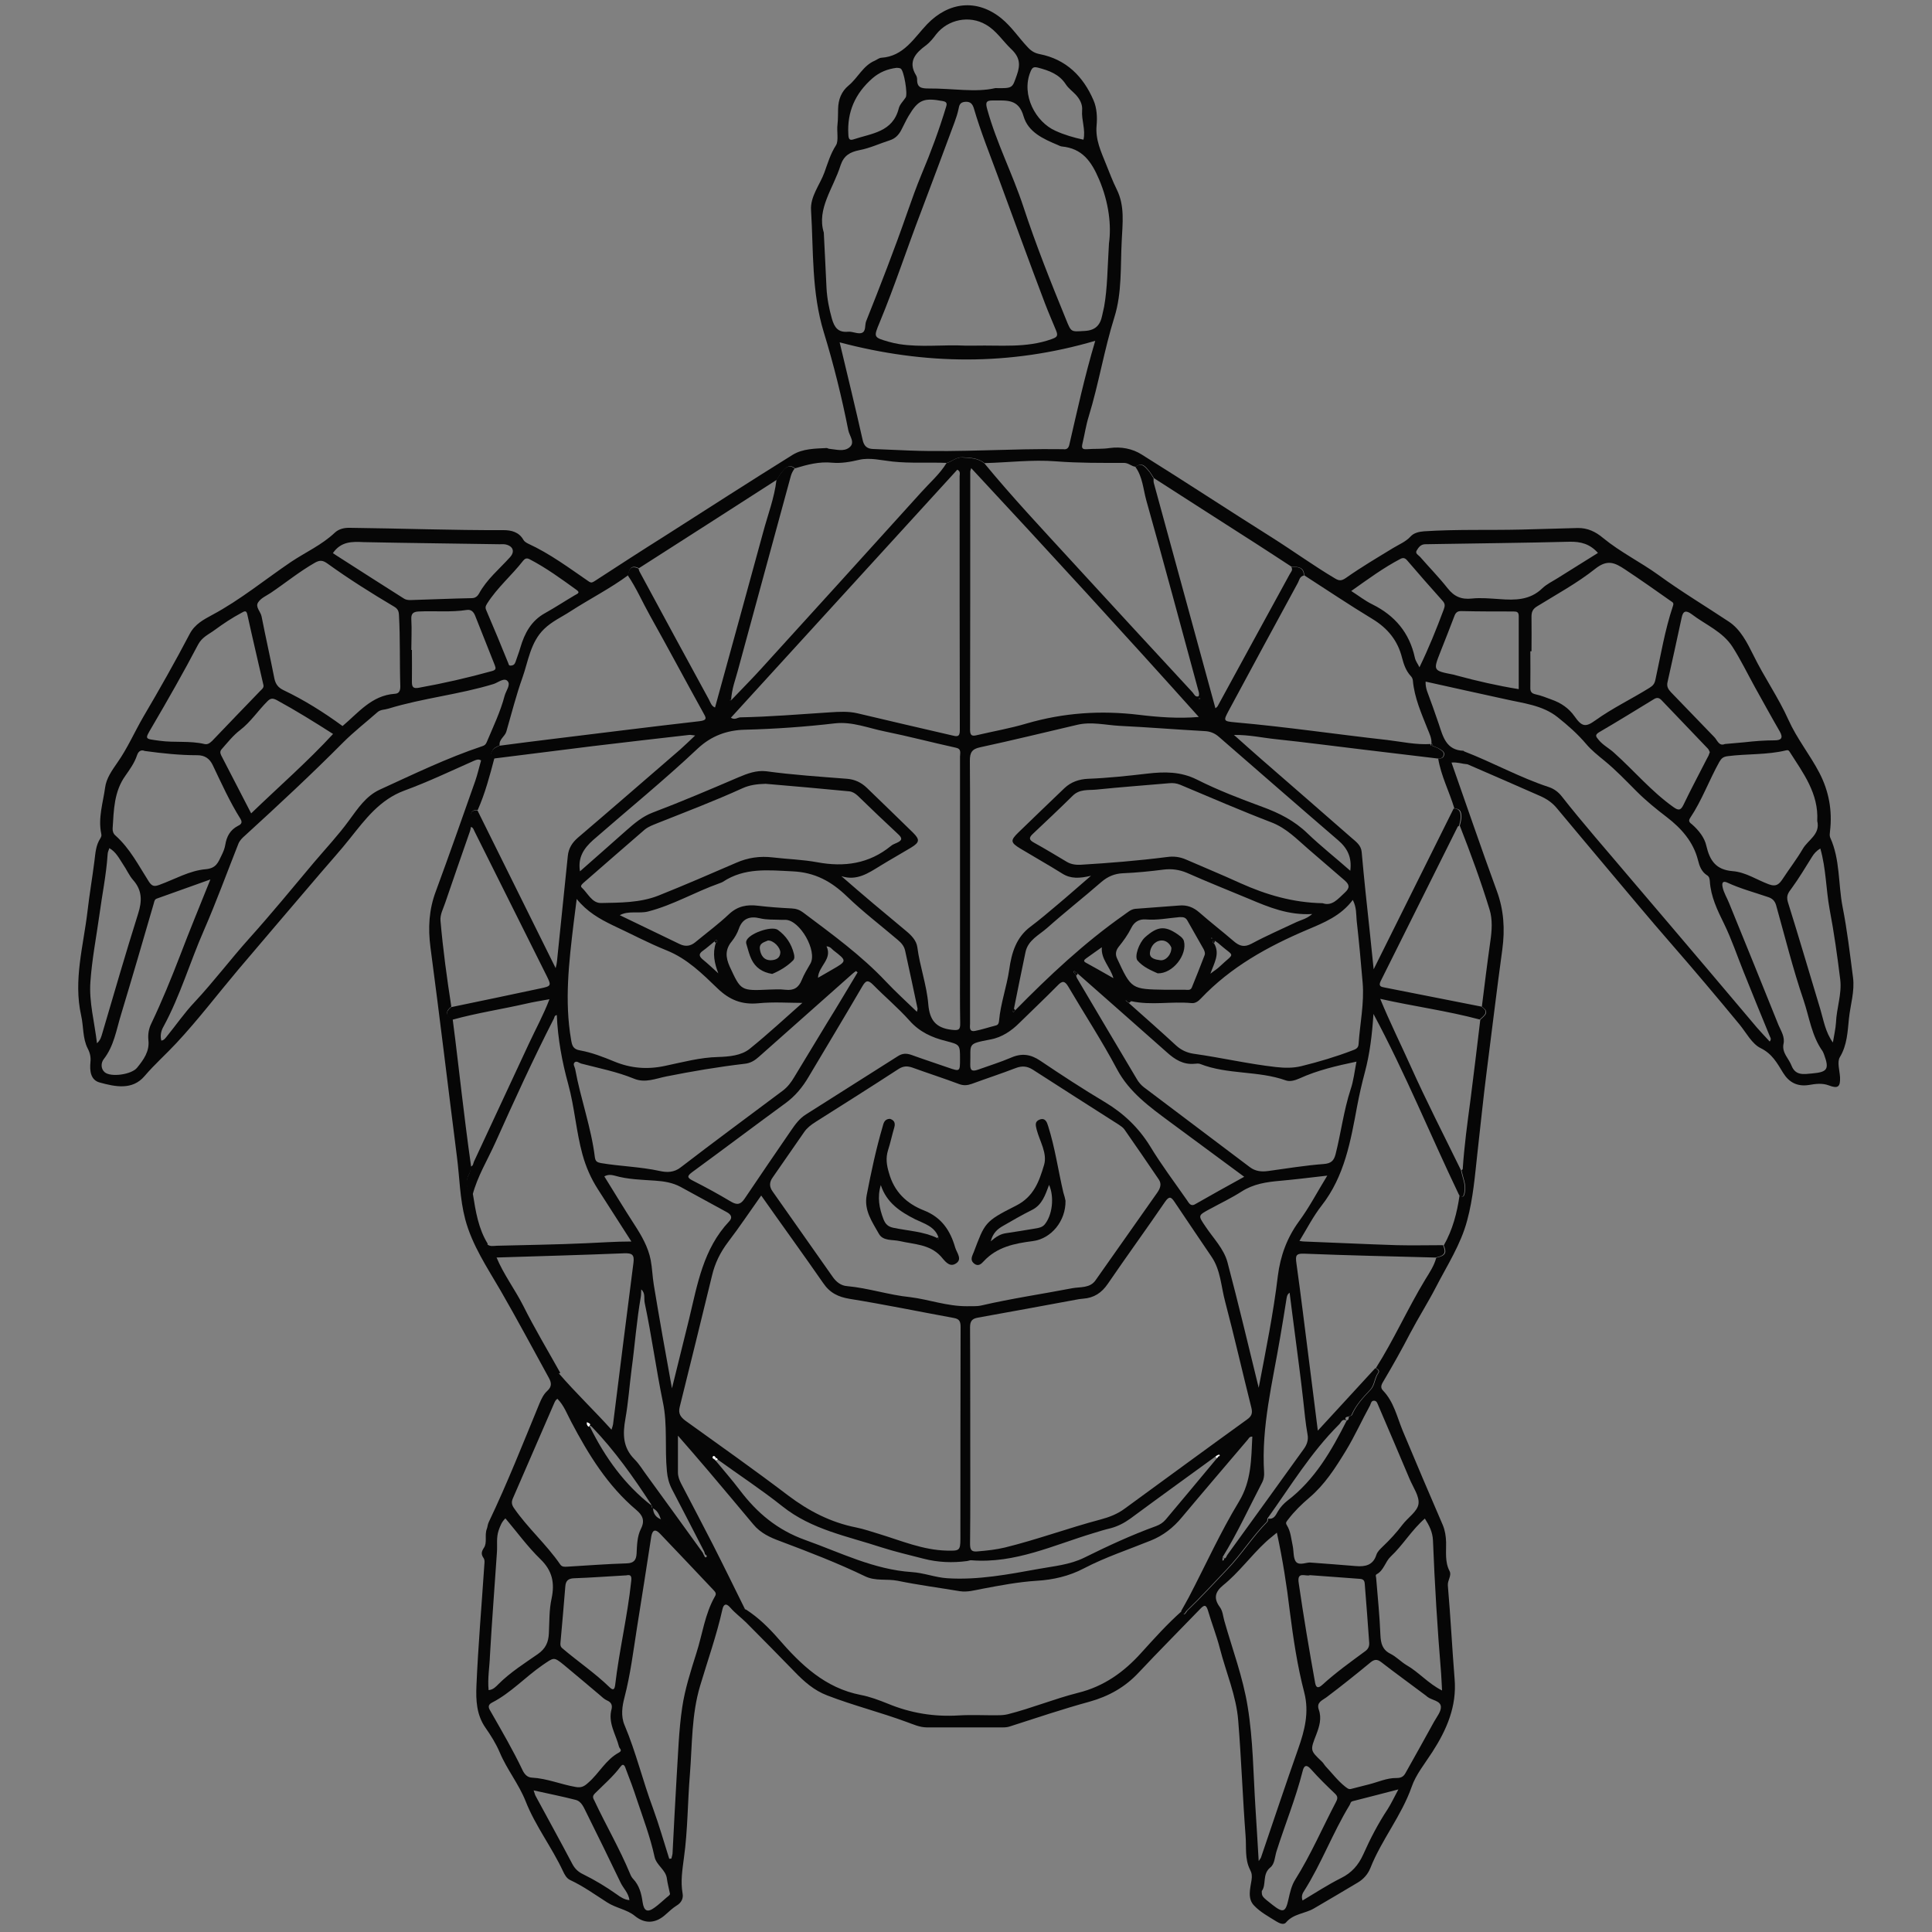 <?xml version="1.0" encoding="utf-8"?>
<!-- Generator: Adobe Illustrator 25.2.1, SVG Export Plug-In . SVG Version: 6.00 Build 0)  -->
<svg version="1.1" id="Camada_1" xmlns="http://www.w3.org/2000/svg" xmlns:xlink="http://www.w3.org/1999/xlink" x="0px" y="0px"
	 viewBox="0 0 1000 1000" style="enable-background:new 0 0 1000 1000;" xml:space="preserve">
<rect x="0" y="0" width="1000" height="1000" fill="#808080" stroke="none"/>
<style type="text/css">
	.st0{fill:#060606;}
	.st1{fill:#FEFEFE;}
</style>
<g>
	<path class="st0" d="M751.3,394.7c7.9,22.4,15.4,44.5,23.4,66.3c3.7,10,4.3,19.9,2.9,30.4c-2.9,21.1-5.4,42.2-8.1,63.2
		c-1.8,14.1-3.2,28.2-4.8,42.3c-1.3,11.7-2.2,23.4-5.3,34.8c-3.3,12.5-10.4,23.3-16.2,34.6c-4.2,8.1-9.1,15.8-13.3,23.8
		c-4.3,8.3-8.9,16.5-13.7,24.6c-0.9,1.5-2.1,3.3-0.4,5c5.7,5.9,7.3,13.8,10.3,21c6.8,16.3,13.7,32.5,20.7,48.7
		c1.2,2.9,1.6,5.8,1.7,8.9c0.1,5-0.7,10.1,1.8,14.9c1.2,2.3-1.1,4.7-0.9,7.4c1.4,16.1,2.2,32.3,3.5,48.4
		c1.2,14.2-4.1,26.3-11.5,37.8c-3.8,5.9-8.6,11.8-10.7,18c-5.3,15.1-15.6,27.4-21.4,42.1c-1.3,3.2-3.5,5.7-6.5,7.5
		c-7.6,4.5-15.1,9-22.7,13.4c-4.6,2.7-10.6,2.7-14.4,7.2c-1.3,1.6-3.6,0.4-5.1-0.5c-4-2.5-8.3-4.8-11.5-8.2c-3.5-3.6-2-8.7-1.3-13.2
		c0.3-2.1,0.2-3.5-0.8-5.4c-2.8-5.5-1.8-11.7-2.3-17.6c-1.5-19.8-2.2-39.7-3.8-59.5c-1-12.9-6.3-24.9-9.5-37.4
		c-1.7-6.6-4.2-12.9-6.1-19.4c-1-3.4-2-3.2-4.1-1c-10.6,11-21.4,21.8-31.8,32.9c-7.1,7.6-15.5,12.3-25.5,15.1
		c-13.9,3.8-27.5,8.4-41.2,12.8c-1.2,0.4-2.4,0.5-3.6,0.5c-13.1,0-26.2,0-39.3,0c-3.8,0-7.1-1.6-10.5-2.8c-13.5-5-27.5-8.5-41-13.7
		c-6.9-2.6-12.1-7.2-17.1-12.4c-8.2-8.4-16.5-16.9-24.8-25.2c-2.7-2.7-5.9-5-8.4-7.9c-2.4-2.8-3.6-1.4-4.1,1
		c-3,13.4-7.6,26.3-11.5,39.4c-4.5,15-4.1,30.5-5.3,45.8c-1.2,14.4-1.1,29-3.1,43.3c-0.8,6.2-1.8,12.1-0.7,18.4
		c0.5,2.6-0.6,4.9-3.2,6.4c-1.9,1.2-3.6,2.8-5.3,4.3c-4.9,4.6-10.6,5.6-16.3,0.9c-3.9-3.2-9.7-4-14.2-6.9c-6.3-4-12.3-8.4-19.2-11.6
		c-1.9-0.9-2.9-2.9-3.7-4.6c-5.8-12.4-14.3-23.4-19.3-36.1c-3.6-9.1-9.8-16.6-13.5-25.5c-1.9-4.4-4.5-8.6-7.3-12.6
		c-4.7-6.7-5-14.3-4.7-21.7c0.9-20.9,2.7-41.8,4.1-62.8c0.1-1.2,0.3-2.4-0.5-3.5c-1.2-1.8-1.1-3.1,0.3-5.2c1.8-2.7,0.2-6.6,1.5-9.8
		c0.4-1.1,0.4-2.3,1-3.5c9.6-20.1,17.7-40.7,26.2-61.3c1-2.4,2.2-4.9,4-6.5c2.5-2.3,2.3-4.2,0.9-6.8c-8.3-15.1-16.4-30.3-25-45.2
		c-6.9-11.9-14.7-23.4-18.3-36.9c-2.8-10.6-2.9-21.6-4.3-32.4c-4.6-36.1-8.9-72.3-13.7-108.4c-1.3-10-0.8-19.5,2.8-29
		c7-19,13.7-38.1,20.4-57.1c1.2-3.5,2-7.1,3-10.6c-1.3-0.8-2.3-0.4-3.5,0.1c-12,5.3-23.9,11-36.2,15.5
		c-12.7,4.7-20.2,14.8-28.1,24.7c-4.9,6.2-10.2,12-15.3,18c-14.2,16.7-28.5,33.3-42.6,50c-10.7,12.7-20.8,26-32.1,38.1
		c-5.3,5.7-11.2,10.9-16.4,17c-6.3,7.4-15.2,5.5-23.2,3.3c-4.8-1.3-5.2-6.2-4.8-10.4c0.3-2.7-0.2-4.9-1.4-7.2
		c-2.7-5.3-2.1-11.4-3.4-17.1c-4.1-18.3,1.2-36.1,3.3-54c1-8.7,2.5-17.4,3.6-26.1c0.5-4,0.7-8,3-11.5c0.4-0.7,0.8-1.4,0.5-2.5
		c-1.7-8.1,0.9-15.9,2-23.8c0.6-4.9,3.7-9.1,6.3-12.9c5.3-7.5,8.9-15.9,13.5-23.8c8.3-14.1,16.4-28.4,24-42.9
		c2.7-5.1,7.2-7.4,11.6-9.8c14.6-7.8,27.3-18.3,40.9-27.5c7.5-5,15.8-8.7,22.5-15c2.2-2.1,5.1-2.7,8-2.6c26.5,0.3,53,1.3,79.5,1.2
		c3.8,0,7.9,0.9,10.2,5c0.5,0.9,1.5,1.5,2.5,2c11.3,5.2,21.2,12.6,31.4,19.6c1.4,0.9,1.9,0.4,3.1-0.3c12-7.8,24-15.6,36.1-23.2
		c22.1-14.1,44.1-28.3,66.3-42.1c5.2-3.2,11.6-3.2,17.6-3.5c0.4,0,0.9,0.4,1.3,0.4c3.5,0.3,7.4,1.6,10.3-0.6c3.4-2.5,0.2-6-0.4-8.9
		c-3.4-17.2-7.6-34.2-12.7-50.8c-6.4-20.9-5.3-42-6.6-63.1c-0.5-7.2,4.5-13.1,6.9-19.6c1.7-4.7,3.1-9.6,6-14.1
		c1.5-2.4,0.3-7.2,0.8-10.9c0.3-2.6,0.2-5.2,0.3-7.9c0.1-4.8,1.6-9,5.5-12.2c4.8-4,7.4-10.2,13.5-12.8c1.1-0.5,2.2-1.4,3.3-1.5
		c11.7-0.7,17-10.3,23.8-17.4c11.1-11.5,25.7-13.3,38.4-3c5.4,4.4,9.1,10.2,13.8,15.1c1.8,1.9,3.5,2.9,6,3.4
		c13.8,2.7,22.6,11.6,27.9,23.9c1.7,3.9,2,8.7,1.6,13c-0.7,7.4,2.3,13.6,4.9,20.1c1.8,4.4,3.4,8.8,5.5,13c4.3,8.6,3,17.7,2.6,26.7
		c-0.7,13.2,0.2,26.8-3.8,39.5c-5.3,16.9-8.1,34.5-13.3,51.4c-1.4,4.5-2.1,9.3-3.2,13.9c-0.5,2.1-0.4,3.2,2.2,3
		c4-0.3,7.9,0,11.9-0.6c5.8-0.8,11.8,0.3,16.6,3.4c22.6,14.1,44.9,28.8,67.5,43c10.9,6.9,21.4,14.5,32.5,21.1c2,1.2,3.3,1.4,5.7-0.3
		c7.8-5.5,16.1-10.4,24.3-15.4c3.1-1.9,6.5-3.2,9.1-6c1.6-1.8,4.2-2.5,7-2.7c16.8-1.1,33.6-0.5,50.4-0.9c9.7-0.2,19.4-0.6,29.1-0.8
		c5.1-0.1,9.3,1.9,13.2,5.2c8.9,7.3,19.3,12.4,28.6,19.1c11.8,8.6,24.3,16.1,36.5,24.2c6,4,9.4,10.8,12.6,17.2
		c5.6,11.5,13,22,18.2,33.6c4.4,9.8,11.1,18,16,27.4c4.9,9.4,6.8,19.6,5.5,30.3c-0.1,1-0.3,2.3,0.1,3.2c5.2,11.4,4.1,23.9,6.4,35.8
		c2.4,12.1,3.8,24.3,5.4,36.5c1,7.3-1.4,14.4-2.1,21.5c-0.7,6.7-0.9,13.6-4.7,19.9c-1.5,2.5-0.1,6.9,0.1,10.4c0.2,5-1.1,6-5.8,4.2
		c-3.4-1.3-7-0.8-10.4-0.2c-6,0.9-10.2-1.4-13.2-6.2c-3.1-5-5.6-9.9-11.7-12.9c-4.5-2.2-7.4-7.9-10.9-12.2
		c-11.8-14.3-23.7-28.4-35.9-42.4c-11-12.6-21.6-25.4-32.4-38.2c-8.8-10.4-17.5-20.9-26.3-31.4c-2.3-2.8-5.1-4.7-8.4-6.2
		c-12.6-5.5-25.2-11.1-37.8-16.5C756.9,395.4,754.3,394.4,751.3,394.7z M338,780.6L338,780.6c0.1,3,1.7,5.1,4.7,6
		c5.2,4.6,8.9,10.4,13,15.8c5.8,7.4,13,13.4,19.1,20.6c3.2,3.8,6.3,8.4,11.5,10.2c6.3,4.1,11.6,9.3,16.5,14.9
		c11.7,13.5,24.2,25.6,42.7,29.2c4.8,0.9,9.5,2.7,14,4.5c11.8,4.9,24,6.9,36.8,6.1c6.8-0.4,13.6,0,20.3-0.1c1.7,0,3.3-0.1,5-0.5
		c12.3-3.1,24.1-8,36.4-11.1c13.4-3.3,23.8-10.8,32.7-20.7c6.8-7.5,13.5-15,21.1-21.7c1,3.7,2.2,0.5,2.8-0.1
		c7.2-6.9,13.9-14.3,20.8-21.5c7.4-7.7,13.1-16.9,20.6-24.5c0.4-0.4,0.3-1.2,0.4-1.7c3.1,0.6,4-2,5.1-3.8c1.3-2.2,3-4,4.8-5.4
		c14.3-10.9,22.9-26,30.8-41.6l0,0c1.2-0.2,0.8-1.3,1.2-2c0.5-0.3,1.3-0.4,1.5-0.8c2.2-5.2,5.9-9.1,9.7-13.1
		c2.2-2.3,2.1-6.1,4.1-8.8c0.6-0.9-0.3-2-1.5-2.3c9.4-14.8,16.5-30.9,25.6-45.9c2.2-3.6,4.6-7.1,5.7-11.3c4.7-1,5.6-2.4,3.9-6.4
		c4.6-8.1,6.9-16.9,8.2-26.1c1.9,1.9,2.4,0.4,2.7-1.2c0.9-4.1-1-7.8-1.7-11.6c0.2-0.2,0.6-0.4,0.6-0.6c0.8-12,2.4-23.8,4-35.7
		c1.8-13.8,3.4-27.7,5.1-41.6c2.1-2,5.2-3.9,0.8-6.7c1.4-11.3,2.8-22.6,4.4-33.9c0.8-5.5,1.2-11.2-0.4-16.4
		c-4.5-14.7-9.8-29.1-15.4-43.4c0.3-1.3,0.7-2.6,0.8-3.9c0.1-2.5,0-5-3.6-5c-2.6-8.7-6.9-16.8-8.4-25.9c1.5,0.1,2.8-0.2,3.1-1.9
		c0.3-1.5-1-2.2-1.9-2.8c-1.2-0.8-2.7-1.3-4.1-1.9c-0.1-0.5,0.3-1.2-0.7-0.9l0.1,0c0.3-2.8-1-5.3-2-7.8c-3.2-8.1-6.8-16.1-7.6-25
		c-0.1-1-0.5-1.8-1.1-2.4c-2.5-2.7-3.6-6-4.5-9.4c-2.2-8.9-7.4-15.3-15.3-20.1c-11.9-7.2-23.5-15-35.3-22.6
		c-0.2-4.4-3.3-4.5-6.5-4.4c-6.2-4-12.3-8.1-18.6-12.1c-17.6-11.3-35.2-22.5-52.7-33.8c-0.9-1.4-1.7-2.8-2.8-4.1
		c-1.7-2-3.5-4.3-6.6-1.8c-2.1-0.1-3.6-1.9-5.9-2c-11.8,0-23.5,0.1-35.3-0.8c-12.4-1-24.7,0.6-37.1,0.9c-3.4-2.7-7.3-2.8-11.3-3
		c-3.5-0.2-5.5,2.2-8.3,2.9c-9.3-0.4-18.6,0.3-28-0.7c-5.7-0.6-11.7-2.2-17.3-0.9c-4.7,1.1-9.3,1.9-13.9,1.5c-6.8-0.7-13,1-19.3,2.9
		c-3-2.5-4.8-0.2-6.6,1.8c-1.1,1.2-1.9,2.7-2.8,4.1c-23.8,15.3-47.6,30.6-71.4,45.8c-3.8-1.9-5.1,0.2-5.5,3.6
		c-9.5,7-20,12.3-29.9,18.7c-4.6,3-9.6,5.2-13.7,9.2c-7.1,6.9-8.2,16.8-11.2,25.2c-3.2,8.9-5.6,18.5-8.3,27.8
		c-0.7,2.6-3.9,4-3.5,7.2c-1.5,0.7-3.1,1.2-3.8,2.9c-0.7,1.6-1.7,3.2,1.1,3.7c-2.4,9.1-4.8,18.2-8.6,26.8c-2.2-0.1-3.6,0.7-3.6,3.1
		c0,1.8,0.1,3.7,0.1,5.5c-0.2,0.9-0.3,1.8-0.6,2.6c-4.3,12.3-8.6,24.7-12.8,37c-1,3-2.7,6-2.4,9.2c1.3,14.9,3.3,29.6,5.6,44.4
		c-3.2,2.5-2.9,4.7,0.7,6.5c0.9,7,1.8,14,2.6,21c1.4,11.6,2.7,23.2,4.2,34.8c0.8,6.7,1.8,13.5,2.7,20.2c0.1,1.7-0.4,3.2-1.2,4.7
		c-1.9,3.8-0.6,8.6,2.2,10c1.4,8.8,2.8,17.7,7.6,25.5c-1.2,3.9,0.2,6,4.5,6.9c3.7,9,9.6,16.7,14,25.4c5.9,11.8,12.7,23.1,19.1,34.6
		c-2.3,0.8-1.4,2.2-0.8,3.7c2.8,8.3,10.4,13.5,14.1,21.3c0.1,0.2,0.6,0.1,0.9,0.2c-0.3,1,0.1,1.7,0.8,2.4l0.1,0.3l0.3,0.1
		c7.8,15.8,17.9,29.9,32,40.8l-0.1-0.1C337,780.2,337.4,780.5,338,780.6z M83.5,538.6c1.4-0.1,2.1-1.3,2.8-2.1
		c4.8-5.9,9.2-12.3,14.4-17.8c10-10.7,18.7-22.3,28.5-33.2c11.4-12.7,22.3-26,33.3-39.1c6.1-7.2,12.6-14.1,18.2-21.8
		c4.5-6.1,8.7-12.6,15.9-15.9c17.5-8,34.8-16.4,53.1-22.5c1.2-0.4,1.7-0.9,2.2-2c3.3-7.9,7.1-15.7,9.3-24.1c0.7-2.6,3.3-5.7,1.5-7.6
		c-1.7-1.9-4.8,0.7-7.1,1.5c-17.9,5.5-36.7,7.3-54.6,12.8c-1.9,0.6-4,0.4-5.6,1.8c-5.9,5.2-12.2,10.1-17.7,15.6
		c-16.5,16.6-33.6,32.5-50.9,48.3c-1.4,1.2-2.7,2.5-3.4,4.2c-5.9,14.9-11.4,30-17.8,44.7c-7.3,16.6-12.3,34-21,50
		C83.4,533.5,82.8,536,83.5,538.6z M737.9,352.8c-0.1,1.6,0.2,3.2,0.7,4.8c2.1,5.7,4.2,11.4,6.1,17.1c2.2,6.6,3.8,13.6,12.8,13.9
		c0.1,0,0.2,0.2,0.3,0.3c14.8,5.7,28.7,13.5,43.9,18.5c2.7,0.9,4.9,2.6,6.5,4.6c11.3,14.4,23.4,28.1,35.2,42.1
		c13.8,16.2,27.6,32.4,41.4,48.7c8.2,9.7,16.4,19.4,24.6,29.1c2.1,2.4,4.3,4.7,6.6,7.2c1-1.3,0.4-1.9,0.1-2.6
		c-4.6-11.2-9.2-22.4-13.7-33.7c-3.3-8.2-6.1-16.6-10-24.6c-3.5-7.1-6.9-14.1-7.4-22.1c-0.1-1.3-0.3-2.4-1.5-3.1
		c-2.8-1.8-3.9-4.8-4.6-7.7c-2.4-9.6-8.7-16.6-16.1-22.3c-5.5-4.2-10.8-8.5-15.7-13.4c-5.4-5.4-10.7-11-16.7-15.9
		c-3.3-2.7-6.7-5.4-9.4-8.6c-4.4-5.2-9.5-9.7-14.8-13.9c-7.9-6.3-18-7.2-27.5-9.4C765.2,358.8,751.6,355.9,737.9,352.8z
		 M499.6,178.9c1.7,0,3.4,0,5.1,0c13.2-0.3,26.5,1.3,39.4-3.3c2.8-1,3.8-1.5,2.5-4.6c-1.9-4.6-3.9-9.2-5.7-13.9
		c-8.3-21.8-16.2-43.7-24.3-65.6c-4.3-11.7-9-23.3-12.5-35.3c-0.7-2.3-1.7-3.7-4.5-3.5c-2.8,0.2-3.1,1.8-3.5,3.9
		c-0.5,2.2-1.2,4.5-2,6.6c-5.8,15.5-11.5,31-17.4,46.5c-7.3,19-13.6,38.4-21.4,57.2c-3.2,7.7-3.2,7.7,4.7,10
		c1.8,0.5,3.6,0.9,5.4,1.2C476.8,179.9,488.3,178.3,499.6,178.9z M566.9,176.4c-44.3,13-88.1,12.5-132.3,0.8
		c4.2,17.6,8.2,34,11.9,50.5c0.7,3.2,2.3,4.6,5.4,4.7c6.3,0.2,12.6,0.6,18.9,0.8c26.3,1,52.7-1.1,79-0.7c0.2,0,0.3,0,0.5,0
		c1.9,0.3,2.8-0.6,3.2-2.4C557.6,212.4,561.4,194.8,566.9,176.4z M177.3,375.8c8.2-6.9,15.1-15.9,27.1-16.7c2.1-0.1,2.8-1.5,2.8-3.8
		c-0.4-12.3,0-24.6-0.7-37c-0.1-2.2-0.8-3.3-2.5-4.3c-11.8-7-23.4-14.3-34.5-22.3c-2.5-1.8-4-1.8-6.4-0.5
		c-8.1,4.6-15.3,10.5-23,15.7c-2.3,1.5-5.1,2.7-6.5,4.9c-1.6,2.4,1.3,4.7,1.8,7.3c2.1,10.7,4.5,21.3,6.6,32c0.6,3,2,4.8,4.7,6.1
		C157.4,362.3,167.6,368.7,177.3,375.8z M792.7,337.1c-0.2,0-0.4,0-0.6,0c0,6.2,0.1,12.3,0,18.5c-0.1,2.2,0.4,3.3,2.8,3.8
		c2.8,0.6,5.5,1.7,8.2,2.7c4.8,1.7,8.9,4.4,11.9,8.7c3.8,5.4,5.7,5.7,10.7,2.1c8.9-6.4,18.8-11.1,28.1-16.9c1.7-1.1,2.5-1.9,3-4
		c2.8-12.8,4.9-25.8,9.1-38.3c0.6-1.7-0.1-1.9-1.1-2.6c-7.8-5.5-15.6-11-23.6-16.3c-5.4-3.6-9.2-5.4-15.5-0.4
		c-9.3,7.4-20,13.2-30.2,19.5c-2.1,1.3-2.8,2.8-2.8,5.2C792.8,325.1,792.7,331.1,792.7,337.1z M346.4,962.1c0.4,0,0.7-0.1,1.1-0.1
		c0.2-0.9,0.5-1.7,0.6-2.6c0.7-13.1,1.3-26.2,2.1-39.2c0.8-12.1,1.1-24.4,2.9-36.4c1.4-9.5,4.4-18.8,7.3-28
		c3.2-9.9,4.4-20.4,9.7-29.6c0.9-1.5,0-2.3-0.8-3.2c-9.2-9.7-18.4-19.5-27.7-29.2c-2.4-2.5-3.9-2-4.5,1.5
		c-2.4,15.7-4.9,31.5-7.4,47.2c-1.9,12.1-3.4,24.3-6.5,36.2c-1.1,4.2-2,9.5,0.1,14.3c5.9,14,9.4,28.8,14.7,43
		C341.1,944.5,343.6,953.3,346.4,962.1z M660.9,793.3c-2.1,1.8-4,3.2-5.6,4.7c-7.8,7.2-14,15.9-22.3,22.6c-4.1,3.4-4.9,6.7-1.7,11.1
		c1.6,2.1,1.7,4.7,2.4,7.2c4.2,14.8,9.7,29.4,12.1,44.5c2.8,17.1,2.9,34.6,4,52c0.6,9,1.1,18.1,1.7,27.9c0.7-1.2,1.1-1.5,1.2-1.9
		c6.4-18.8,12.7-37.7,19.3-56.4c3.3-9.4,5.7-18.7,3.1-28.9c-3.6-13.8-5.7-28-7.5-42.1C666,820.5,663.9,807.2,660.9,793.3z M574,126
		c1.3-9.2,0-21.1-5.1-33.1c-4-9.4-8.7-16.1-19.4-17.1c-0.7-0.1-1.4-0.5-2.1-0.8c-7.4-3.1-15.2-6.6-17.6-14.8
		c-2.6-9.3-9.1-8.1-15.7-8.2c-3.8-0.1-4.1,1.1-3.1,4.6c4.8,17.4,13.1,33.4,18.7,50.4c6.5,19.8,14.2,39.1,22.1,58.4
		c2.7,6.7,2.5,6.3,9.6,5.9c5.6-0.3,8.1-3,9.1-8.1c0.3-1.5,0.7-3,1-4.5C573.2,149.1,573.2,139.2,574,126z M426.4,120.4
		c0.5,10.5,1,19.6,1.4,28.7c0.3,5.4,1.3,10.6,2.8,15.9c1.3,4.5,3.2,7.2,8.4,6.7c2.2-0.2,4.8,1.2,6.8,0.7c2.6-0.7,1.7-4,2.5-6.1
		c7.4-18.6,14.7-37.3,21.3-56.3c2.3-6.6,4.7-13.3,7.4-19.8c4.8-11.4,9.1-23,12.7-34.9c0.5-1.6,0.5-2.6-1.8-3
		c-9.8-1.8-12.6-0.7-17.6,7.7c-1.4,2.3-2.5,4.9-3.8,7.3c-1.3,2.5-3.1,4.4-5.9,5.3c-5.3,1.7-10.4,4.1-15.7,5.1c-5,1-8.1,2.8-9.8,7.8
		C431.4,97.4,422.6,108.1,426.4,120.4z M74.9,388.7c-1.6-0.7-3.2-0.2-4,2.3c-1.3,3.9-3.7,7.2-6,10.5c-5.9,8.2-6,17.8-6.6,27.3
		c-0.1,1.4,0.4,2.8,1.5,3.7c7.5,6.7,12,15.6,17.3,23.9c1.7,2.5,2.9,2.5,5.4,1.6c8-2.9,15.6-7.4,24-8.1c5.5-0.5,6.4-3.6,8.1-7
		c0.9-1.8,1.7-3.7,2-5.6c0.7-4.3,2.5-7.7,6.5-9.8c1-0.5,2.8-1.3,1.4-3.6c-5.6-8.9-9.9-18.5-14.4-27.9c-1.6-3.4-4.2-5.1-7.9-5.1
		C93.2,390.9,84.4,390,74.9,388.7z M940.6,424.9c0.8-14.2-7.3-24.8-14.3-35.8c-0.4-0.7-0.9-1-1.9-0.7c-9.9,2.4-20.2,1.7-30.2,3
		c-2.3,0.3-3.2,1.1-4.3,3c-5.3,9.5-9,19.9-15.1,29c-1.3,1.9,0.3,2.7,1,3.3c3.5,3.1,6.5,6.9,7.4,11.1c1.8,7.7,5,12.4,13.6,13.1
		c6.7,0.5,12.5,4.5,18.7,6.8c4,1.5,5.5-0.2,7.3-2.9c3.4-5.2,7.2-10.1,10.3-15.4C935.8,434.7,942.3,431.9,940.6,424.9z M288.5,724
		c-1,0.7-1.3,1.5-1.7,2.4c-7.1,16.4-14.3,32.9-21.4,49.3c-0.7,1.7-0.6,3,0.5,4.7c7.2,10.5,16.9,18.9,24.1,29.4
		c0.9,1.3,2.3,1.2,3.8,1.1c10.2-0.6,20.3-1.4,30.5-1.7c3.8-0.1,5-1.7,5.2-5.1c0.2-4.3,0.3-8.9,2.2-12.7c2.3-4.5,0.8-7.2-2.4-9.9
		c-14.8-12.5-24.7-28.6-33.6-45.5C293.5,731.9,291.9,727.4,288.5,724z M678.6,808.8c8.5,0.6,15.8,1.2,23.2,1.8
		c4.8,0.4,8.9-0.4,10.6-5.8c0.6-1.8,2-3,3.3-4.3c3.7-3.5,7.1-7.2,10.2-11.3c2.8-3.7,7.7-6.8,8.3-10.7c0.6-4-2.8-8.7-4.6-13
		c-5.3-12.6-10.7-25.2-16.1-37.8c-0.5-1.1-0.8-2.6-2.2-2.7c-1.6-0.1-1.7,1.5-2.2,2.5c-4.3,7.8-7.9,15.9-12.6,23.6
		c-5.4,8.8-10.8,17.3-18.8,24.1c-4,3.4-7.7,7-10.9,11.2c-0.7,1-1.7,1.6-0.7,3.1c2,3.2,2.2,7,3,10.6c0.6,2.8,0.2,6.6,1.8,8.4
		C672.8,810.5,676.6,808.4,678.6,808.8z M316.6,884.4c0.4-2.1-0.4-3.4-2.5-4.3c-1.3-0.6-2.5-1.7-3.6-2.7
		c-6.2-5.2-12.4-10.5-18.7-15.7c-5.3-4.3-5.1-3.8-10.9,0.1c-9,6.2-16.5,14.5-26.3,19.5c-2.5,1.3-1.6,3-0.6,4.6
		c5.7,10,11.5,19.9,16.5,30.4c1,2.1,2.5,3.7,4.8,3.8c7.8,0.4,15,3.5,22.5,4.8c3.1,0.6,4.6-0.3,6.6-2.1c5.7-4.9,9.1-12,16-15.7
		c2-1.1,0.2-2.1,0-3C318.8,897.7,314.5,891.7,316.6,884.4z M699.1,926c3.1-0.8,6.3-1.6,9.4-2.4c4.8-1.2,9.4-3.4,14.3-3.3
		c2.5,0,3.7-0.8,4.7-2.6c5-8.9,9.9-17.7,14.8-26.6c1.4-2.5,3.7-5.3,3.5-7.8c-0.3-3.1-4.7-3.2-7.1-5.1c-0.2-0.2-0.4-0.4-0.7-0.6
		c-7.7-5.8-15.5-11.4-23.1-17.3c-2.2-1.7-3.7-1.4-5.7,0.3c-7.4,6.1-14.9,12.1-22.6,17.9c-2.3,1.7-5.3,2.6-4,6.4
		c1.6,4.5,0.3,8.7-1.3,12.9c-3.2,8.2-3.2,8.2,2.8,13.9c0.8,0.7,1.3,1.7,2,2.5c3.4,3.6,6.3,7.5,10.2,10.6
		C697.1,925.3,697.8,926.2,699.1,926z M136.4,354.8c-2.8-12.3-5.7-24.5-8.4-36.8c-0.5-2.4-1.7-1.5-3-0.8c-4.9,2.6-9.4,5.6-13.9,8.9
		c-3.1,2.3-6.5,3.6-8.6,7.6C95,348,86.9,362.2,78.7,376.2c-3.9,6.7-4,6.1,3.8,7.2c7.8,1.1,15.7-0.1,23.3,1.7c1.7,0.4,2.8-0.5,4-1.6
		c8.3-8.7,16.6-17.3,24.9-25.9C135.5,356.8,136.5,356.1,136.4,354.8z M892.8,385.1c3.7-0.3,6.9-0.6,10.1-0.9c5.2-0.6,10.4-1,15.6-1
		c3.3,0,4.7-1.1,2.7-4.6c-4.4-7.6-8.6-15.3-12.9-23c-3.8-6.9-7.3-14.1-11.5-20.7c-5.1-8-14-11.5-21.2-17c-3-2.2-4.5-1.7-5.2,1.9
		c-2.4,11.1-4.8,22.2-7.3,33.3c-0.5,2.2,0.3,3.6,1.8,5.2c7.5,7.7,14.9,15.5,22.4,23.2C888.9,383.1,889.7,386.4,892.8,385.1z
		 M172.3,286.3c0.3,0.2,0.9,0.6,1.5,1c11.8,7.6,23.6,15.1,35.4,22.6c0.8,0.5,2,0.7,3.1,0.7c10.6-0.3,21.2-0.8,31.9-1
		c1.9,0,3-1.1,3.7-2.3c4-7.4,10.5-12.7,16-18.8c2.7-2.9,1.8-5.8-2.2-6.7c-1-0.2-2.1-0.1-3.2-0.1c-23.4-0.4-46.9-0.6-70.3-1.1
		C182.2,280.3,176.5,280.2,172.3,286.3z M827.1,286.2c-4.2-4.7-8.9-5.9-14.7-5.8c-23,0.6-45.9,0.8-68.9,1.2c-2,0-4,0.1-6,0.1
		c-2.2,0.1-3.3,1.7-4.2,3.2c-1,1.6,0.9,2.4,1.7,3.3c4.7,5.4,9.8,10.6,14.3,16.3c3.4,4.3,7.1,5.9,12.6,5.3c4.7-0.5,9.5,0,14.3,0.3
		c8,0.6,15.7,0.6,22.1-5.6c2.3-2.2,5.3-3.6,8-5.3C813.1,294.9,820.1,290.6,827.1,286.2z M108.9,455.2c-9.9,3.5-18.8,6.7-27.7,9.9
		c-1.2,0.4-1.3,1.4-1.6,2.5c-5.6,19.3-11.2,38.5-17,57.7c-2.4,7.8-3.6,16.1-8.9,22.9c-1.5,1.9-1.6,5,0.5,6.8
		c3.2,2.7,14,1.2,16.8-2.4c3.3-4.1,6.5-8.4,5.8-14.3c-0.3-2.9,0.2-5.9,1.5-8.5c5.5-11.5,10.3-23.3,14.9-35.2
		C98.1,481.7,103.4,468.9,108.9,455.2z M746.4,875c-0.2-3.6-0.3-6.4-0.5-9.1c-1.9-22.9-3.3-45.7-4.2-68.6c-0.2-4.3-1.9-7.7-4.2-11.3
		c-6.9,6-11.3,13.7-17.7,19.7c-2.8,2.6-3.5,7.1-7.2,9.1c-0.9,0.5-0.3,1.3-0.3,2c0.8,9.8,1.8,19.6,2.2,29.5c0.2,4.3,1,7.6,5.2,9.7
		c3,1.5,5.4,4.1,8.2,5.8C734.4,865.5,739.1,871.3,746.4,875z M252.9,874.8c2.4-0.2,3.8-1.8,5.1-3.1c6.1-6.1,13.4-10.7,20.3-15.5
		c4.2-2.9,5.6-6.3,5.8-10.9c0.3-6,0.1-12.1,1.4-17.9c1.7-8.1,0.4-14.4-5.8-20.4c-6.6-6.4-12.1-14-18.1-21.1c-2,1.9-2.7,4-3.5,6.2
		c-1.3,3.8-0.6,7.6-0.9,11.5c-1.2,17.8-2.6,35.6-3.6,53.3C253.4,862.8,252.3,868.7,252.9,874.8z M923.1,540.5
		c-0.8,4.5,2.8,7.4,4.2,11.1c2.1,5.3,6.4,4.4,10.8,4c7.7-0.7,8.8-2.2,6.1-9.6c-0.3-0.7-0.5-1.4-0.9-2c-5.6-7.9-6.8-17.5-9.8-26.4
		c-5.5-16.1-9.6-32.7-14.2-49.1c-0.7-2.3-2-3.5-4.2-4.2c-7-2.4-14.2-4.3-20.9-7.4c-2.3-1.1-3.1-0.2-2.6,2.2c0.6,3,2.3,5.6,3.4,8.4
		c8.6,21,17.1,42.1,25.6,63.2C921.9,533.7,924,536.8,923.1,540.5z M885,389.3c-0.3-0.5-0.5-1.3-1-1.8c-8-8.4-16.1-16.8-24.1-25.2
		c-1.1-1.1-2.2-1.4-3.7-0.5c-9.5,5.8-18.9,11.6-28.5,17.2c-2.5,1.5-1.5,2.4-0.2,4c2.2,2.7,5.4,4.3,7.9,6.6
		c10.4,9.3,19.3,20,30.7,28.1c2.5,1.8,3.8,2,5.3-1.2c3.9-8.2,8.3-16.3,12.4-24.4C884.4,391.2,884.6,390.3,885,389.3z M130,421
		c14.3-13.8,29-26.6,42.4-41.1c-9.7-6.2-19.2-12.1-29.1-17.5c-2.1-1.1-3.3-1.1-5,0.7c-4.8,4.8-8.5,10.5-13.9,14.7
		c-3.7,2.8-6.5,6.4-9.6,9.9c-1,1.1-0.9,2-0.3,3.3C119.6,400.8,124.7,410.7,130,421z M515.2,45.6c9.3,0.2,8.7-0.1,11.1-6.7
		c2-5.6,1.5-9.4-3-13.6c-4.4-4.2-7.6-9.5-13.1-12.6c-8.4-4.9-19.5-2.7-25.6,5c-1.6,2.1-3.2,4.2-5.5,5.9c-5.1,3.8-9.3,8.2-5,15.3
		c0.4,0.6,0.6,1.5,0.6,2.2c-0.1,4.3,2.3,4.7,5.9,4.7C492.9,45.7,505,48,515.2,45.6z M324.2,815.4c-9.2,0.5-18.1,1.2-27,1.5
		c-3.1,0.1-4.4,1.3-4.6,4.3c-0.8,9.7-1.6,19.3-2.5,29c-0.1,1.1-0.1,2,0.9,2.9c8.1,6.9,17,12.9,24.6,20.3c1.9,1.8,2.5,0.9,2.8-1.2
		c2.1-18,6.4-35.7,8.3-53.7C327,816.1,326.7,814.8,324.2,815.4z M678,815.3c-2,0.9-6.8-2.3-5.8,4c2.5,17.3,5.4,34.5,8.5,51.7
		c0.5,2.9,1.8,2.8,3.7,1.1c7-6.4,14.7-11.9,22.3-17.5c1.6-1.2,2.1-2.6,2-4.3c-0.7-10.1-1.5-20.3-2.3-30.4c-0.1-1.8-0.7-2.6-2.7-2.7
		C695.2,816.6,686.8,815.9,678,815.3z M212.9,336.4c0.1,0,0.2,0,0.3,0c0,5.5,0.1,11.1,0,16.6c0,2.6,0.7,3.5,3.5,3
		c12.8-2.3,25.5-5.2,38.1-8.7c2-0.6,1.9-1.4,1.3-3c-3.4-8.6-6.8-17.2-10.2-25.7c-0.8-1.9-2-3.2-4.2-2.9c-8.3,1.3-16.6,0.4-24.9,0.8
		c-2.8,0.1-4.1,1-3.9,4.1C213.2,325.9,212.9,331.2,212.9,336.4z M786.1,356.7c0-12.8,0-25.2,0-37.7c0-2.2-0.9-2.5-2.7-2.5
		c-8.9,0-17.8,0-26.8-0.2c-2.3-0.1-3.2,0.8-3.9,2.8c-2.3,6.1-4.7,12.1-7.1,18.2c-3.9,9.9-3.9,9.8,6.8,11.9c0.6,0.1,1.2,0.4,1.8,0.5
		C764.6,352.5,775,354.9,786.1,356.7z M942.2,439.2c-2.2,1.3-3.3,2.7-4.3,4.3c-3.4,5.4-6.7,11-10.5,16.2c-1.7,2.3-3,3.8-2,7.2
		c5.8,18.5,11.2,37,16.8,55.5c1.7,5.7,2.6,11.8,6.5,17.2c0.6-3.8,1.4-7,1.6-10.3c0.3-7.5,3.1-14.8,2.2-22.3
		c-1.5-12.2-3.2-24.3-5.5-36.4C945.1,460.3,945.2,449.7,942.2,439.2z M50.2,540c1.9-1.8,2.2-3.4,2.7-5c6.1-20.7,12.1-41.5,18.6-62.1
		c2.1-6.6,2.1-12.1-2.6-17.4c-2.1-2.4-3.4-5.5-5.2-8.1c-2-3-3.6-6.4-7.1-8.4c-0.4,1.2-0.9,2.2-0.9,3.3c-0.7,10.6-2.9,21.1-4.3,31.6
		c-1.6,11.4-3.8,22.7-4.6,34.2C46,518.5,48.9,528.9,50.2,540z M346.8,980.3c-0.7-3.3-1.3-5.6-1.6-7.8c-0.5-4.7-5.4-6.9-6.4-11.4
		c-2.2-10.2-5.9-19.9-9.2-29.8c-1.7-5.2-3.6-10.4-5.6-15.5c-0.4-1.1-1.1-3.7-2.8-1.4c-3.9,5.2-8.8,9.4-13.3,13.9
		c-1.5,1.5-0.9,2.5-0.2,3.8c5.9,12.6,13,24.7,18.4,37.7c0.4,1,0.9,2,1.6,2.7c3.2,3.4,4.3,7.6,4.9,12c0.7,4.7,2.5,5.6,6.3,2.8
		c2.2-1.6,4.2-3.5,6.3-5.3C346.2,981.3,346.9,980.5,346.8,980.3z M653.1,978.8c0,2.8,0,2.8,5.6,7.2c5.4,4.2,6.7,3.9,8.2-2.9
		c0.8-3.6,1.6-7.2,3.5-10.2c8.1-12.9,14.1-26.9,21.2-40.4c0.9-1.8,0.8-2.8-0.7-4.2c-4.2-4-8.4-8.1-12.3-12.5
		c-2.7-3.1-3.8-1.5-4.4,1.1c-3.6,14.1-9.1,27.5-13.5,41.4c-0.9,2.9-0.9,6.5-3.2,8.3C653.2,970.1,655.6,975.5,653.1,978.8z
		 M264.3,344.5c1.4,0,2.1-0.7,2.5-1.8c0.8-2.5,1.8-4.9,2.5-7.4c2.2-7.5,5.6-14,12.9-18c5.2-2.9,10.2-6.2,15.3-9.2
		c1.1-0.7,3.1-1.2,1-2.7c-7.9-5.7-15.8-11.5-24.5-16c-1.4-0.7-2.3-0.3-3.2,0.8c-5.9,7.6-13.4,13.9-18.6,22.1
		c-0.8,1.3-1.2,2.1-0.5,3.6c3.9,9.1,7.7,18.2,11.4,27.4C263.3,343.9,263.4,344.6,264.3,344.5z M734.7,345.4
		c4.8-9.9,8.8-19.8,12.6-30c0.7-1.9,0.7-3-0.7-4.5c-6.2-6.9-12.3-13.9-18.4-21c-1-1.1-1.9-1.3-3.2-0.7c-9,4.7-17.1,10.7-25.6,16.7
		c3.9,2.5,7.2,5.1,10.9,6.9c11.7,5.8,19.2,14.7,22,27.5C732.7,342.3,733.9,343.6,734.7,345.4z M276.2,926.7c0.6,1.6,0.7,2.4,1.1,3
		c6.3,11.7,12.8,23.4,19,35.2c1.3,2.4,3,4,5.5,5.2c6.1,3,11.9,6.5,17.4,10.4c1.9,1.4,4,2.8,6.6,3c-0.5-3.8-3.2-6.1-4.6-9.1
		c-5.8-12.1-11.7-24.1-17.6-36c-1.4-2.7-2.5-6-5.7-6.8C290.9,929.8,283.8,928.4,276.2,926.7z M674.2,983.7c6.7-4,13.1-8.2,19.9-11.6
		c5.5-2.7,9-6.7,11.5-12.2c3.6-8.1,7.7-16,12.6-23.4c1.9-3,3.4-6.2,5.6-10.3c-8.6,2.2-16.1,4.2-23.7,6.1c-1.2,0.3-1.1,1.4-1.6,2.1
		c-8.7,14.3-14.5,30.1-23.4,44.2C674.2,979.9,673.4,981.5,674.2,983.7z M464.1,35.1c-4.7,0.6-8.8,2.2-12.5,5.4
		c-8.9,7.8-13.2,17.3-12.5,29.1c0.1,2.2,0.5,3.3,2.8,2.5c9.3-3.1,20.2-3.7,23.3-16c0.5-2.1,2.4-3.8,3.6-5.7
		c1.1-1.8-0.9-13.9-2.6-14.9C465.6,35.1,464.7,35.2,464.1,35.1z M560.8,72.3c1.2-5.2-1.1-10.1-0.7-15.1c0.3-3.2-1.2-5.9-3.3-8.2
		c-1.7-1.8-3.8-3.3-5.1-5.3c-3.5-5.4-8.8-7.2-14.5-8.7c-2.4-0.6-3,0.1-3.9,2.3c-4.8,11.9,2.8,25.9,13,30.4
		C550.9,69.8,555.7,71.2,560.8,72.3z"/>
	<path class="st0" d="M244.6,618.5c-2.8-1.5-4.1-6.3-2.2-10c0.8-1.6,1.2-3,1.2-4.7c1.4-0.3,1.3-1.6,1.7-2.5
		c9.5-20.4,19-40.8,28.5-61.2c3.5-7.5,7.5-14.8,10.6-22.9c-4.4,0.8-8.3,1.4-12.1,2.3c-12.7,2.9-25.5,4.8-38.1,8.3
		c-3.5-1.8-3.8-4-0.7-6.5c15.4-3.2,30.8-6.4,46.2-9.7c5.7-1.2,5.8-1.4,3.1-6.8c-12.4-24.8-24.8-49.7-37.2-74.5c-0.5-1-0.7-2.1-2-2.3
		c0-1.8-0.1-3.7-0.1-5.5c0-2.4,1.4-3.2,3.6-3.1c13.5,27.2,27,54.5,40.5,81.7c0.8-2.7,0.8-5.1,1.1-7.5c1.7-16.9,3.5-33.7,5.2-50.6
		c0.4-3.9,2.2-6.8,5.2-9.4c17.7-15.1,35.3-30.4,52.9-45.6c2.5-2.2,4.8-4.5,7.8-7.3c-1.7-0.2-2.4-0.4-3.1-0.3
		c-16.7,1.9-33.3,3.8-49.9,5.8c-17,2.1-34.1,4.3-51.1,6.4c-2.8-0.5-1.8-2.1-1.1-3.7c0.8-1.7,2.4-2.2,3.8-2.9
		c9.2-1.2,18.3-2.4,27.5-3.5c25.4-3.1,50.7-6.3,76.1-9.2c4.4-0.5,3.4-1.9,2-4.4c-9.3-16.8-18.3-33.7-27.7-50.5
		c-3.8-6.8-6.9-14-11.3-20.5c0.4-3.4,1.7-5.4,5.5-3.6c0.2,0.6,0.3,1.2,0.6,1.7c11.9,22,23.8,44.1,35.8,66c0.8,1.5,1.3,3.5,3.2,4.2
		c8.3-30.3,16.7-60.5,24.9-90.7c2.4-9,5.8-17.7,6.9-27.1c0.9-1.4,1.7-2.8,2.8-4.1c1.7-2,3.5-4.3,6.6-1.8c-0.9,1.2-1.6,2.5-2,4
		c-9.1,33.5-18.3,67-27.4,100.6c-1.2,4.6-3.1,9.1-3.5,15.4c5.8-6.1,10.9-11.2,15.7-16.5c27.7-30.4,55.3-60.9,82.9-91.4
		c4.4-4.9,9.4-9.2,12.9-14.9c2.8-0.7,4.9-3.2,8.3-2.9c4.1,0.3,8,0.3,11.3,3c14.5,17.6,30.1,34.2,45.5,51
		c20.7,22.6,41.5,45.1,62.3,67.6c0.8,0.9,1.3,2.6,3.1,2c0.5-1.1,0.1-2.2-0.2-3.2c-8.9-32.8-17.7-65.6-26.9-98.3
		c-1.6-5.8-1.9-12.1-5.6-17.2c3-2.5,4.8-0.2,6.6,1.8c1.1,1.2,1.9,2.7,2.8,4.1c0,0.9-0.1,1.9,0.2,2.7c10.6,38.7,21.2,77.4,31.8,116.3
		c0.5-0.4,0.9-0.7,1.1-1c12.4-22.8,24.9-45.6,37.3-68.3c0.6-1.2,1.9-2.2,0.9-3.8c3.2-0.1,6.3-0.1,6.5,4.4c-2.3,0.4-2.4,2.6-3.3,4.1
		c-11.9,21.8-23.7,43.7-35.5,65.6c-3,5.6-3,5.7,3.4,6.3c26.2,2.3,52.3,6.2,78.4,9.1c7.6,0.9,15,2.6,22.7,2.1c0,0-0.1,0-0.1,0
		c-0.5,0.9,0.4,0.7,0.7,0.9c1.4,0.6,2.9,1,4.1,1.9c0.9,0.6,2.2,1.3,1.9,2.8c-0.3,1.7-1.6,2-3.1,1.9c-12.8-1.5-25.6-3.1-38.4-4.6
		c-15.1-1.8-30.1-3.8-45.3-5.4c-6.9-0.7-13.7-2.3-21.7-2.2c5.3,4.7,9.7,8.7,14.2,12.6c15.6,13.6,31.2,27.1,46.7,40.7
		c2.3,2,4.9,3.8,5.2,7.3c0.6,6.9,1.3,13.8,2,20.7c1.4,13.1,2.8,26.1,4.2,40c14-28.2,27.7-55.7,41.4-83.2c3.5,0,3.7,2.5,3.6,5
		c-0.1,1.3-0.5,2.6-0.8,3.9c-0.2,0.2-0.6,0.3-0.7,0.5c-13.3,26.7-26.6,53.4-39.9,80c-1.2,2.5,0.2,2.9,1.9,3.2
		c16.7,3.3,33.5,6.6,50.2,9.9c4.4,2.8,1.3,4.7-0.8,6.7c-16.8-4.5-34.1-6.8-51.5-10.7c5.1,12.4,10.8,23.8,16,35.4
		c8.1,18,17.1,35.5,25.8,53.3c0.7,3.8,2.6,7.5,1.7,11.6c-0.3,1.6-0.8,3.1-2.7,1.2c-14.8-30.9-27.7-62.7-44.3-93.7
		c-0.7,10.8-1.9,20.7-4.5,30.4c-1.5,5.6-2.8,11.3-3.9,17.1c-3.4,18.2-6.5,36.5-18.5,51.8c-4.3,5.5-7.5,11.8-11.4,18.2
		c1.3,0.2,1.8,0.3,2.4,0.3c16,0.6,32,1.4,48,1.9c8,0.2,16,0,23.9,0c1.7,4,0.9,5.4-3.9,6.4c-22.6-0.6-45.3-1.1-67.9-2
		c-4.4-0.2-4.6,1.1-4.1,4.8c2.3,16.5,4.3,33,6.4,49.5c1.5,12.1,3.1,24.2,4.7,37.3c10.4-11.3,20-21.8,29.7-32.3
		c1.2,0.3,2.1,1.5,1.5,2.3c-2,2.7-1.9,6.5-4.1,8.8c-3.8,4-7.5,8-9.7,13.1c-0.2,0.4-1,0.6-1.5,0.8c-1.1,0.2-2.3,0.4-1.2,2
		c0,0,0,0,0,0c-2.2-1.1-2.7,1.2-3.7,2.1c-14.6,14.5-25.2,32.1-37.1,48.7c-0.1,0.6,0,1.4-0.4,1.7c-7.5,7.6-13.2,16.8-20.6,24.5
		c-6.9,7.2-13.6,14.6-20.8,21.5c-0.6,0.5-1.8,3.8-2.8,0.1c1.3-2.4,2.7-4.7,4-7.2c8.6-16.5,16.3-33.6,25.9-49.4
		c6.5-10.8,6.3-22,6.9-33.6c-1.5-0.1-1.8,0.9-2.4,1.6c-11.4,13.4-22.8,26.7-34.1,40.2c-4.4,5.3-9.6,9.4-16.1,12
		c-11.6,4.7-23.5,8.6-34.6,14.4c-7.6,4-15.9,5.9-24.3,6.4c-9.6,0.6-19,2.4-28.5,4.2c-3.7,0.7-7.5,1.8-11.4,1.2
		c-10.7-1.8-21.5-3.2-32.2-5.4c-5.6-1.1-11.4,0.3-16.8-2.3c-14.3-6.9-29.1-12.6-44-18.2c-5.2-1.9-10.2-4.2-13.9-8.7
		c-7.7-9.2-15.4-18.4-23.2-27.6c-5.3-6.2-10.6-12.4-15.8-18.3c0,6.4,0,12.7,0,19c0,2.1,0.7,3.9,1.6,5.7c5.5,10.5,11,21,16.4,31.5
		c5.7,11.2,11.2,22.5,16.8,33.8c-5.3-1.8-8.3-6.3-11.5-10.2c-6.1-7.2-13.3-13.1-19.1-20.6c-4.2-5.4-7.8-11.3-13-15.8
		c-0.9-2.6-1.9-5-4.8-6.1c0,0,0.1,0.1,0.1,0.1c0-0.4,0.1-0.8,0-1.1c-0.3-0.7-0.7,0-1,0.1c0,0,0.1,0.1,0.1,0.1c0.4-0.2,0.8-0.5,0.5-1
		c-9.1-14-18.8-27.7-30.4-39.8c-0.6-0.7-1.4-1.4-2,0l-0.3-0.1c0,0-0.1-0.3-0.1-0.3c2-1.6,0.1-1.8-0.8-2.4c-0.3-0.1-0.8,0-0.9-0.2
		c-3.7-7.7-11.2-12.9-14.1-21.3c-0.5-1.5-1.5-2.9,0.8-3.7C298,721,307.5,730,316.5,740c0.4-1.3,0.7-2,0.8-2.7c3.5-28,7-56,10.6-83.9
		c0.5-4.1-0.9-4.8-4.7-4.7c-22.2,0.9-44.4,1.5-66.6,2.2c-4.3-0.9-5.7-3.1-4.5-6.9c1.5,1.3,3.2,0.9,4.9,0.8
		c15.4-0.4,30.8-0.6,46.2-1.3c7.6-0.3,15.1-0.9,23.6-0.9c-6.2-9.7-11.7-18.3-17.3-27c-3.6-5.6-6.2-11.5-8-18
		c-3.3-12-4.1-24.5-7.4-36.5c-3.2-11.6-5.4-23.6-5.9-35.7c-1.3,0.2-1.2,1.2-1.5,1.8c-10.8,21.1-20.6,42.6-30.3,64.2
		C252.3,600.5,247.1,608.9,244.6,618.5z M556.9,503.1c-0.4-0.3-0.9-0.8-1.3-0.1c-0.1,0.1,0.4,0.6,0.6,0.8c0.3,0.4,0.5,0.7,0.8,1.1
		c0.1,0.4,0.2,0.9,0.4,1.3c10.3,17.4,20.6,34.9,31,52.3c0.9,1.6,2.2,3.1,3.6,4.2c18.3,13.8,36.6,27.6,54.9,41.4
		c2.9,2.2,6.1,2.5,9.6,2c9.5-1.3,19.1-2.9,28.6-3.6c3.9-0.3,5.3-1.7,6.2-5.1c2.8-11.1,4.2-22.6,7.8-33.6c1.5-4.4,2-9.2,3-14.3
		c-10.5,2.2-20.3,4.5-29.5,8.7c-2.3,1-4.9,1.8-7.1,1c-14.3-5.1-30.1-2.9-44.3-8.5c-0.8-0.3-1.8-0.2-2.8-0.1
		c-5.9,0.6-10.3-2.2-14.4-5.9c-15.3-13.6-30.7-27.1-46.1-40.7C557.6,503.7,557.3,503.4,556.9,503.1z M630.7,753.8
		c0.4-0.1,0.9-0.2,0.5-0.8c-0.1-0.1-0.7,0.1-1.1,0.2c-0.3,0.2-0.6,0.5-1,0.7c-14.7,10.7-29.4,21.3-44,32.1c-3.2,2.3-6.5,4-10.2,5
		c-3,0.7-5.9,1.6-8.8,2.5c-20.7,6.2-40.7,15.9-63.3,14.1c-0.7-0.1-1.5,0.3-2.3,0.4c-7.5,1-15,0.7-22.4-1.2
		c-7.3-1.9-14.7-3.6-21.9-5.9c-17.6-5.8-36-9.1-51.2-21.2c-10.8-8.6-22.4-16.2-33.6-24.3c-0.3-0.3-0.7-0.5-1-0.8
		c-0.4-0.7-1.1-1.2-1.5-0.4c-0.4,0.7,0.6,1,1.1,1.4c0.1,0.2,0.3,0.3,0.4,0.4c4.2,5.1,8.6,10.1,12.6,15.4
		c8.9,11.7,19.3,20.5,33.8,25.7c18.2,6.5,35.5,15.3,55.1,16.6c6.3,0.4,12.2,2.8,18.5,3.2c15.9,1,31.5-2,47-4.8
		c8.1-1.5,16.2-2.1,23.9-5.9c12.1-6,24.4-11.7,37.1-16.3c1.9-0.7,3.6-1.8,4.9-3.3c8.8-10.5,17.6-21,26.4-31.6
		C630.1,754.5,630.4,754.1,630.7,753.8z M364.9,804.5c-0.1-0.5-0.2-0.9-0.4-1.4c-5.5-10.8-11.1-21.5-16.7-32.3
		c-1.5-2.9-2.3-5.9-2.6-9.2c-1.2-12,0.4-24.2-2.1-35.9c-3.5-17-5.8-34.3-9.4-51.3c-0.5-2.3,0.5-5-1.8-7c-0.1,1.3,0,2.5-0.2,3.7
		c-2.2,12.5-3.1,25.2-4.8,37.7c-1.1,8.5-1.7,17.1-3.2,25.6c-1.4,7.8-1.4,14.8,4.7,20.9c2.5,2.5,4.3,5.6,6.4,8.4
		c9.7,13.3,19.3,26.6,28.9,39.9c0.2,0.4,0.4,0.9,0.6,1.3c0.4,0.3,0.4,1.7,1.3,1C366.2,805.6,365.6,804.8,364.9,804.5z M369.8,487.3
		c-2,1.6-4,3.4-6.1,4.9c-2.1,1.5-1.9,2.7-0.1,4.3c2.8,2.3,5.5,4.8,8.2,7.3c-2-5.2-3.1-10.3-1.3-15.7c0.7-0.2,1-1,0.6-1.4
		C370.4,486,370.2,487,369.8,487.3z M628.9,487c-0.4,0-1-0.2-1.1,0c-0.4,0.6,0,1,0.6,1.3c3.2,5.4,0,10.2-1.9,15.7
		c2-1.6,3.6-2.5,4.9-3.8c7.9-7.5,7.8-4.5,0-11.3C630.7,488.2,629.8,487.6,628.9,487z M632.7,806.1c1.7,1.5,2-0.5,2.5-1.2
		c13.3-18.3,26.5-36.7,39.7-55c1.6-2.2,2.4-4.7,1.9-7.3c-1.1-6-1.6-12.1-2.3-18.2c-1.3-11.7-2.9-23.4-4.4-35.1
		c-0.9-6.6-1.7-13.3-2.6-20.2c-1.4,1-1.4,2.1-1.6,3.1c-1.1,6.7-2.1,13.4-3.3,20.1c-3.9,23.2-9.8,46.1-8.3,69.9
		c0.1,1.6-0.2,3.5-0.9,4.9c-6.8,13-12.9,26.4-20.6,38.9c0,0.6-0.1,1.2-0.1,1.8c0.2-0.1,0.6-0.1,0.7-0.2
		C633.6,806.9,633.9,806.2,632.7,806.1z M525.5,522.9c17.5-17.8,35.7-34.9,56.2-49.3c1.9-1.3,3.6-3,6-3.2c7.5-0.6,15.1-1.1,22.6-1.7
		c4.1-0.4,7.4,0.9,10.5,3.6c5.8,5.1,11.9,9.8,17.7,14.8c3,2.6,5.5,3.4,9.4,1.3c7.6-4.1,15.5-7.5,23.3-11.2c2.4-1.1,5.1-1.6,8-4.1
		c-12.3,0.7-22.4-3.5-32.6-7.8c-10.8-4.5-21.6-8.8-32.2-13.5c-4-1.7-8-2.2-12.1-1.7c-7,0.9-14.1,1.6-21.2,1.9
		c-4.1,0.2-7.6,1.6-10.9,4.4c-9.3,8.1-19,15.7-28.2,23.9c-4.2,3.7-9.9,6.3-11.2,12.5c-2.1,9.8-4,19.6-6,29.4
		c-0.6,0.4-0.9,1.1-0.5,1.5C524.9,524.1,525.1,523.1,525.5,522.9z M585.5,518.2c-0.9-0.6-1.8-0.9-2.9-0.3c0.6,0.4,1.2,0.9,1.7,1.3
		c8.2,7.3,16.4,14.5,24.4,21.9c2.6,2.4,5.7,3.8,9,4.3c14.3,2,28.4,5.3,42.7,6.9c4.5,0.5,8.9,0.6,13.3-0.5c8.9-2.2,17.7-4.8,26.3-8.1
		c1.7-0.6,3.1-1.2,3.2-3.3c0.7-10.6,3-21.1,2.1-31.8c-0.9-10.7-1.9-21.5-3.1-32.2c-0.3-3.2,0-6.7-2-10.6c-6.2,8.3-15,11.8-23.5,15.4
		c-20.5,8.7-39.7,19.3-55.2,35.7c-1.3,1.4-2.9,2.5-4.8,2.3C606.4,518.2,595.9,520.5,585.5,518.2z M502.2,742.7
		c0,18.8,0.1,37.6-0.1,56.5c0,3.2,0.9,4.1,3.9,3.8c4.8-0.4,9.5-0.9,14.1-2c16.7-4.1,32.9-10.1,49.5-14.5c4.5-1.2,8.7-2.8,12.5-5.6
		c21.1-15.4,42.2-30.9,63.4-46.2c2.4-1.7,2.9-3.3,2.2-6.1c-4.6-18.3-8.8-36.8-13.6-55c-2.1-7.8-2.3-16.2-7-23.1
		c-6.3-9.4-12.8-18.8-19.1-28.3c-1.8-2.7-2.8-3.3-5-0.1c-9.7,14.2-19.9,28.2-29.6,42.4c-3.2,4.7-7.2,7.3-12.8,7.7
		c-1.4,0.1-2.7,0.3-4.1,0.6c-16.8,3.1-33.5,6.2-50.3,9.2c-3,0.5-4.1,1.8-4.1,4.9C502.2,705.3,502.2,724,502.2,742.7z M394,618.8
		c-5.9,8.3-11.3,16.4-17.1,24c-4.1,5.4-6.9,11.1-8.4,17.6c-5.5,22.7-11.1,45.3-16.7,67.9c-0.8,3.3,0.4,5.1,2.9,7
		c17.8,12.8,35.8,25.5,53.3,38.8c10.6,8,22,13.9,35.1,16.5c4,0.8,8,2.2,12,3.4c11.5,3.5,22.6,8.3,35,8.6c6.3,0.1,7,0.2,7-6.1
		c0-36.5,0-73.1,0.1-109.6c0-2.7-0.5-4.2-3.4-4.7c-18-3.3-35.9-7-53.9-9.9c-6.1-1-10.4-3.1-13.9-8.3
		C415.6,649,404.9,634.3,394,618.8z M500.4,676.1c2.1-0.1,5,0.2,7.6-0.4c15.5-3.6,31.3-5.9,46.9-8.9c4.1-0.8,9.3,0.1,12.2-4.2
		c10.7-15.1,21.2-30.2,31.9-45.3c1.5-2.2,2.4-4.4,0.8-6.8c-5.9-8.7-11.8-17.3-17.8-25.9c-0.7-1-1.8-1.7-2.8-2.4
		c-14.9-9.5-29.8-19-44.7-28.6c-2.9-1.8-5.5-2-8.7-0.8c-7.5,2.9-15.2,5.4-22.8,8.2c-2.3,0.8-4.2,1-6.6,0.1c-8-3-16.1-5.6-24.1-8.5
		c-2.6-0.9-4.7-0.9-7.2,0.7c-14.3,9.3-28.7,18.4-43.1,27.5c-2.2,1.4-4.3,3-5.8,5.2c-5.4,7.8-10.9,15.7-16.3,23.5
		c-1.7,2.4-1.8,4.7,0,7.2c10.4,14.7,20.7,29.5,31.1,44.2c1.8,2.6,4.3,4.6,7.5,4.8c11,1,21.6,4.6,32.6,5.7
		C480.8,672.6,490,676.1,500.4,676.1z M698.9,450.7c0.9-7-1.5-11.7-6.3-15.8c-20.7-17.8-41.2-35.7-61.8-53.6
		c-2.2-1.9-4.6-2.8-7.5-2.9c-14.6-0.8-29.2-2-43.8-2.7c-7.3-0.4-14.7-2.3-22.1-0.5c-16.7,3.9-33.4,8-50.1,11.6
		c-4.3,0.9-5.3,2.8-5.3,6.9c0.2,23.3,0.1,46.6,0.1,69.8c0,22,0,44.1,0,66.1c0,1.9-0.7,4.6,2.6,4c3.6-0.7,7.1-1.9,10.7-2.8
		c1.3-0.3,1.6-1.3,1.7-2.4c0.8-9.1,4-17.7,5.3-26.7c1.2-8.6,3.6-16.5,10.9-22c4.8-3.6,9.4-7.5,14-11.4c5.5-4.6,10.9-9.4,17.4-15
		c-6,1.4-10.5,1.6-14.8-1.1c-7.2-4.5-14.5-8.6-21.8-13c-5.1-3.1-5.2-4.2-1.1-8.2c7.9-7.7,16-15.4,24-23.1c3.4-3.2,7.6-4.6,12.2-4.8
		c10.3-0.4,20.5-1.5,30.8-2.7c8.7-1,17.1-1.1,25.5,3.1c10.9,5.5,22.4,9.9,33.8,14.1c8.8,3.2,16.7,7.2,23.5,13.8
		C683.7,438,691.3,444,698.9,450.7z M300.2,451c8.2-7.3,16.1-14.1,23.9-21.1c4.2-3.7,8.4-7.3,13.7-9.3c15-5.7,29.8-12,44.5-18.3
		c4.5-1.9,9.2-3.7,14.3-3.1c13.9,1.9,27.8,2.8,41.8,3.9c4,0.3,7.4,1.9,10.3,4.7c8,7.8,16,15.4,23.9,23.2c3.6,3.6,3.4,5-1,7.7
		c-5.3,3.2-10.7,6.2-15.9,9.4c-6.2,3.8-12.2,8-20.2,5.4c11.1,9.7,22.2,19,33.3,28.2c2.8,2.3,5.5,5,6,8.5c1.3,10.1,4.9,19.7,5.7,29.8
		c0.7,7.9,3.8,12,11.9,13c3.6,0.4,4.7,0.3,4.6-3.5c-0.2-10.3-0.1-20.7-0.1-31c0-35.6,0-71.3,0-106.9c0-1.8,0.9-4-2.2-4.6
		c-12.3-2.7-24.4-5.9-36.7-8.4c-8.5-1.7-16.8-5.2-25.8-4.2c-15.5,1.8-31,2.9-46.6,3.3c-9.3,0.2-17.4,3.2-24.3,9.6
		c-17.5,16.5-36.2,31.7-54.3,47.5C302.2,439.1,299,443.8,300.2,451z M502.7,242.3c-0.3,0.9-0.5,1.4-0.5,1.8c0,44.6,0,89.2-0.1,133.7
		c0,3.1,1.2,3.3,3.6,2.7c8.5-2,17.2-3.5,25.6-6c19.2-5.6,38.4-6.9,58.3-4.5c10,1.2,20.3,2,30.9,1.1
		C581.7,327.8,542.5,285.1,502.7,242.3z M378.3,371.5c2.1,1.3,3.4-0.1,4.8-0.2c15.5-0.3,31-1.6,46.5-2.6c4.7-0.3,9.5-0.6,14.2,0.5
		c16.3,3.9,32.5,7.6,48.8,11.4c2.5,0.6,4.3,1.2,4.2-2.8c-0.1-43.8-0.1-87.6-0.1-131.3c0-1.1,0.6-2.5-1.2-3.4
		C456.6,285.7,417.5,328.5,378.3,371.5z M298.5,465.3c-0.6,4.8-1.1,8.7-1.6,12.6c-2.4,20.1-4.8,40.1-1.3,60.3c0.5,3,1,4.9,4.7,5.5
		c6.1,1.1,12,3.4,17.8,5.8c8.3,3.4,16.8,4.2,26.1,2.2c9.1-1.9,18.2-4.4,27.6-4.6c5.6-0.2,11.8-0.7,16.2-4.2
		c9.8-7.9,19-16.5,27.3-23.8c-7,0-15-0.6-22.9,0.2c-8.5,0.8-14.9-1.8-21-7.7c-7.9-7.6-15.7-15.4-26.4-19.7
		c-9.5-3.8-18.6-8.7-27.9-13C310.3,475.6,303.8,471.9,298.5,465.3z M684.6,467.5c4.9,1.7,7.9-2.2,11.5-5.5c2.7-2.5,2.4-4.1-0.1-6.3
		c-6.3-5.4-12.6-10.9-18.9-16.3c-5.9-5.1-11.2-10.7-18.9-13.7c-15.9-6.1-31.6-12.9-47.3-19.5c-1.9-0.8-3.8-1-5.8-0.8
		c-12.6,1.1-25.1,2-37.7,3.3c-4.1,0.4-8.6-0.4-12.2,3.2c-6.8,6.7-13.8,13.3-20.7,19.8c-2,1.9-1.9,3,0.6,4.4
		c5.8,3.2,11.4,6.6,17.1,10c2.2,1.3,4.6,1.6,7.1,1.5c14.9-0.9,29.8-2.1,44.7-4c3.5-0.5,6.7-0.1,9.9,1.3c9.4,4.1,18.9,8,28.3,12.3
		C655.4,463.1,669.1,467.2,684.6,467.5z M396.3,405.7c-4.3,0.1-8.3,0.6-12,2.3c-14.3,6.5-29,12.1-43.6,17.9c-2.4,1-4.9,1.8-7,3.5
		c-10.5,9.1-21,18.2-31.4,27.3c-0.8,0.7-2.1,1.8-1.3,2.6c3.2,2.9,5.4,8.2,10.1,8.1c9.9-0.2,20.1-0.1,29.6-3.8
		c13.5-5.4,26.9-11.2,40.3-17c6.1-2.7,12.3-3.6,19-2.8c7.7,0.9,15.4,1.1,23,2.5c14,2.6,26.8,0.8,38.1-8.4c0.9-0.8,2.1-1.2,3.2-1.7
		c2.8-1.3,2.8-2.4,0.5-4.5c-7-6.5-13.9-13.1-20.8-19.8c-1.3-1.2-2.7-2.1-4.4-2.3C425.1,408.2,410.5,406.9,396.3,405.7z M443.9,503.3
		c-0.3-0.2-0.6-0.5-0.8-0.7c-0.5,0.3-1,0.7-1.5,1.1c-16.3,14.4-32.5,28.9-48.8,43.3c-2.1,1.9-4.4,3.3-7.3,3.6
		c-13.7,1.6-27.3,3.9-40.8,6.6c-5.4,1.1-10.9,3.5-16.6,1.1c-8.8-3.6-18.1-5.4-27.3-7.8c-1.1-0.3-2.3-1.6-3.4-0.6
		c-1,1,0.1,2.3,0.3,3.4c2.8,15.4,8.3,30.2,10.2,45.7c0.3,2.1,1.1,2.6,3.1,3c10.1,1.7,20.4,1.9,30.5,4.1c3.6,0.8,7.4,0.9,11-2
		c17.4-13.4,35.1-26.4,52.7-39.6c2.5-1.9,4.3-4.3,5.9-7c5.7-9.5,11.5-18.9,17.2-28.4C433.6,520.6,438.7,511.9,443.9,503.3z
		 M644,609.1c-13.4-9.9-26-19.2-38.6-28.5c-10.4-7.7-20.9-15.3-27.2-27.1c-7.8-14.7-16.9-28.6-25.3-42.9c-1.8-3-3.1-3-5.4-0.6
		c-6.5,6.6-13.2,12.9-19.8,19.4c-4.2,4.2-9.1,7.5-14.9,8.6c-12.6,2.4-10.2,2-10.6,13c-0.1,3.5,1.4,3.5,3.9,2.7
		c5.8-2.1,11.7-3.9,17.3-6.3c5.5-2.4,10.1-1.7,15,1.6c11,7.4,22,14.6,33.4,21.4c9.7,5.8,17.5,13.2,23.5,22.9
		c5.8,9.6,12.6,18.6,19,27.8c1,1.4,1.9,3.6,4.3,2.2C626.8,618.6,635.1,614,644,609.1z M496.9,548.1c0-7.4,0-7.4-7.4-9.3
		c-7.2-1.8-13.6-4.7-18.8-10.6c-5.8-6.5-12.6-12.2-18.8-18.5c-2.7-2.7-3.8-2.2-5.6,0.9c-9.1,15.6-18.4,31-27.6,46.5
		c-3.2,5.5-7.1,10.3-12.4,14.1c-16,11.7-31.9,23.7-47.9,35.4c-2.7,2-3,2.9,0.2,4.5c6.7,3.4,13.3,7,19.8,10.9c3.3,1.9,5,1.4,7.1-1.7
		c7.9-11.8,15.9-23.4,23.9-35.1c2.2-3.2,4.4-6.3,7.8-8.4c15.8-10,31.7-20.1,47.5-30.1c2.3-1.5,4.4-1.6,7-0.7
		c6.3,2.3,12.8,4.4,19.1,6.6C496.9,554.7,496.9,554.7,496.9,548.1z M474.6,523.7c0.2-1,0.4-1.4,0.3-1.8c-2.1-9.9-4.2-19.8-6.4-29.8
		c-0.5-2.4-2-4.1-3.8-5.6c-8.8-7.5-18-14.5-26.3-22.5c-8.1-7.8-16.6-12.5-28.3-13c-12.5-0.6-24.7-2-35.9,5.4
		c-0.6,0.4-1.4,0.6-2.1,0.9c-12.4,4.4-23.8,11.2-36.7,14.5c-4.8,1.2-10-0.6-14.6,1.9c10.4,5,20.8,10,31.1,15c3,1.4,5.6,1,8.1-1.1
		c5.8-4.8,11.9-9.3,17.4-14.5c4.4-4.1,9.2-5,14.9-4.3c5.8,0.7,11.6,1.1,17.5,1.4c2.3,0.1,4.2,0.8,5.9,2.1
		c14.9,11.2,30,22.1,42.9,35.8C463.6,513.4,469,518.3,474.6,523.7z M347.8,718.6c3.1-12.4,6-24.2,8.9-36
		c4.3-17.9,7.3-36.2,20.7-50.4c2-2.1,0.9-3.7-1.4-4.9c-8-4.3-15.8-8.7-23.8-13c-4.1-2.2-8.6-2.9-13.2-3.2c-7-0.5-14-0.6-20.9-2.6
		c-1.6-0.4-3.3-0.7-5.3,0.4c5.2,8.4,10.3,16.8,15.6,25c3.7,5.7,7.1,11.6,8.4,18.3c0.8,4.2,0.9,8.6,1.6,12.8
		C341.3,682.7,344.5,700.4,347.8,718.6z M687,608.5c-8.8,1-16.7,2-24.6,2.7c-6.9,0.6-13.6,1.6-19.7,5.5c-5.3,3.4-11,6.1-16.5,9.1
		c-6.3,3.4-6.1,3.3-2.2,9.1c4,6,9.4,11.4,11.3,18.3c5.7,21.5,10.8,43.1,16.2,65.1c3.7-19.5,7.6-38.5,9.9-57.8
		c1.3-10.4,4.7-19.8,11-28.4C677.7,624.9,681.9,616.8,687,608.5z M603.1,512.3c3.4,0,6.8,0,10.2,0c1.3,0,2.9,0.5,3.6-1.2
		c2.2-5.5,4.5-11.1,6.6-16.7c0.4-1,0-2.1-0.5-3.1c-2.8-4.9-5.6-9.9-8.4-14.8c-0.9-1.6-2-1.9-4.1-1.8c-5.8,0.5-11.6,1.7-17.4,1.2
		c-3.5-0.3-6.1,1.4-7.5,4.3c-1.8,3.6-4.1,6.8-6.6,9.9c-1.5,1.9-1.8,3.9-0.8,6C585.6,512,585.6,512,603.1,512.3z M398.2,512.2
		c2.2,0,5.3-0.3,8.3,0.1c4.4,0.5,6.9-1.1,8.5-5.1c1.2-3,2.9-5.7,4.5-8.5c3.6-6.5-5.4-22.4-12.9-22.6c-0.8,0-1.5,0-2.3,0
		c-3.7-0.2-7.3,0.1-11-0.8c-4.9-1.2-9-0.1-10.9,5.5c-0.8,2.3-2.1,4.5-3.6,6.4c-3.5,4.2-3.3,8.2-1.1,13.1
		C383.5,512.8,383.3,512.9,398.2,512.2z M427.8,489.8c3.2,6.7-4.2,10.2-4.4,16.3c2.6-1.5,4.9-2.8,7.1-4.1c8-4.6,8-4.6,0.9-10.1
		C430.5,491.2,429.9,490,427.8,489.8z M576.3,506.3c-1.7-6-6.5-9.7-6-16c-3.1,2.2-5.7,4-8.3,5.9c-0.9,0.7-1.3,1.3-0.1,2
		C566.5,500.7,571,503.3,576.3,506.3z M621.3,361.6c-0.1-0.1-0.2-0.3-0.3-0.3c-0.2,0-0.4,0.2-0.6,0.3c0.1,0.1,0.2,0.3,0.3,0.3
		C620.9,361.9,621.1,361.7,621.3,361.6z M378.5,362.3c-0.1-0.1-0.2-0.2-0.3-0.2c-0.4,0.2-0.5,0.4,0,0.6c0.1,0,0.2-0.1,0.3-0.2
		C378.5,362.6,378.5,362.4,378.5,362.3z M627.4,486c0.1-0.1,0.2-0.2,0.3-0.3c-0.2-0.1-0.4-0.2-0.6-0.3c-0.1,0-0.2,0.2-0.3,0.2
		C627,485.8,627.2,485.9,627.4,486z"/>
	<path class="st1" d="M303.8,736.1c0.9,0.6,2.8,0.8,0.8,2.4C303.9,737.8,303.5,737.1,303.8,736.1z"/>
	<path class="st0" d="M741.5,386.1c-0.4-0.2-1.2-0.1-0.7-0.9C741.7,384.9,741.4,385.6,741.5,386.1z"/>
	<path class="st0" d="M584.4,519.1c-0.6-0.4-1.2-0.9-1.7-1.3c1-0.6,2-0.3,2.9,0.3C585.1,518.5,584.8,518.8,584.4,519.1z"/>
	<path class="st1" d="M370,755.4c-0.5-0.4-1.5-0.7-1.1-1.4c0.5-0.8,1.2-0.2,1.5,0.4C370.3,754.8,370.2,755.1,370,755.4z"/>
	<path class="st0" d="M525.5,522.9c-0.4,0.2-0.6,1.3-1.3,0.6c-0.4-0.4-0.1-1.1,0.5-1.5C525,522.3,525.3,522.6,525.5,522.9z"/>
	<path class="st0" d="M369.8,487.3c0.4-0.3,0.6-1.2,1.2-0.6c0.4,0.4,0.2,1.1-0.6,1.4C370.3,487.8,370,487.5,369.8,487.3z"/>
	<path class="st0" d="M621.3,361.6c-0.2,0.1-0.4,0.2-0.6,0.3c-0.1,0-0.2-0.2-0.3-0.3c0.2-0.1,0.4-0.2,0.6-0.3
		C621.1,361.3,621.2,361.5,621.3,361.6z"/>
	<path class="st1" d="M630.1,753.2c0.4-0.1,1-0.3,1.1-0.2c0.3,0.5-0.1,0.7-0.5,0.8C630.5,753.6,630.3,753.4,630.1,753.2z"/>
	<path class="st1" d="M629.2,753.9c0.3-0.2,0.6-0.5,1-0.7c0.2,0.2,0.4,0.4,0.5,0.5c-0.3,0.4-0.5,0.7-0.8,1.1
		C629.6,754.5,629.4,754.2,629.2,753.9z"/>
	<path class="st1" d="M370.5,755.9c-0.2-0.1-0.3-0.3-0.4-0.4c0.2-0.3,0.3-0.6,0.5-1c0.3,0.3,0.7,0.5,1,0.8
		C371.2,755.5,370.8,755.7,370.5,755.9z"/>
	<path class="st0" d="M628.4,488.2c-0.6-0.3-0.9-0.7-0.6-1.3c0.1-0.1,0.7,0,1.1,0C628.8,487.4,628.6,487.8,628.4,488.2z"/>
	<path class="st0" d="M378.5,362.3c0,0.1,0,0.3,0,0.3c-0.1,0.1-0.2,0.2-0.3,0.2c-0.4-0.2-0.4-0.4,0-0.6
		C378.2,362.1,378.4,362.3,378.5,362.3z"/>
	<path class="st0" d="M627.4,486c-0.2-0.1-0.3-0.2-0.5-0.3c0.1-0.1,0.2-0.3,0.3-0.2c0.2,0,0.4,0.2,0.6,0.3
		C627.6,485.8,627.5,485.9,627.4,486z"/>
	<path class="st0" d="M557.1,505c-0.3-0.4-0.5-0.7-0.8-1.1c0.2-0.3,0.4-0.5,0.7-0.8c0.3,0.3,0.6,0.6,0.9,0.9
		C557.6,504.3,557.3,504.6,557.1,505z"/>
	<path class="st0" d="M556.3,503.9c-0.2-0.3-0.7-0.7-0.6-0.8c0.4-0.8,0.9-0.2,1.3,0.1C556.7,503.4,556.5,503.6,556.3,503.9z"/>
	<path class="st0" d="M460.6,579.1c2,0.6,3,1.9,2.3,4.4c-1.2,4-2,8-3.3,12c-1.2,4-0.7,7.5,0.5,11.5c2.7,9.9,9.2,16,18.1,19.5
		c9.2,3.6,13.7,10.5,16.2,19.2c0.8,2.8,4.1,6.3,0,8.5c-3.3,1.8-5.6-1.9-7.5-4c-5.8-6.2-13.7-6.1-21.1-7.8c-3.8-0.9-8.7,0.1-10.9-3.8
		c-3.4-6.1-7.8-12.1-6.3-20c2.3-11.9,4.8-23.7,8.2-35.3C457.3,581.6,457.6,579.2,460.6,579.1z M485.1,640.8c0.1,0.4,0.3,0.8,0.7,0.5
		c0.1-0.1-0.1-0.7-0.1-1c-2-5.6-7.5-7-12-9.2c-7.9-4-14.8-8.6-17.8-17.7c-1.9,6.3-0.8,12,1.4,17.7c1,2.5,2.3,3.8,5.1,4.4
		C470.1,637.1,478,637.4,485.1,640.8z"/>
	<path class="st0" d="M551.5,621.5c0.2,10.5-7.4,19.7-17,20.9c-9.4,1.2-18.5,3-25.4,10.5c-1.1,1.2-2.7,2.8-4.8,1.2
		c-2.1-1.6-1.4-3.4-0.6-5.3c0.1-0.1,0.1-0.3,0.2-0.4c5.9-15.5,5.6-16.1,21.9-24.3c9.4-4.7,12.1-12.8,14.6-21.1
		c1.8-6-2.2-12.2-3.8-18.2c-0.6-2.4-1.1-4.3,1.5-5.3c2.9-1.1,3.8,1.3,4.4,3.3c3.6,11.3,5.2,23,7.9,34.5
		C550.9,618.8,551.3,620.4,551.5,621.5z M512.8,642.5c2.9-2.5,5.1-3.8,7.9-4.2c5-0.7,10-1.6,15-2.4c1.9-0.3,3.7-0.6,5-2.1
		c4-4.8,5.1-14.2,2.3-20.5c-2,5.2-3.5,10.3-8.9,13c-5.1,2.5-10,5.4-14.9,8.2C516.4,636.1,514,638,512.8,642.5z"/>
	<path class="st0" d="M599.2,503.8c-3.3-1.5-7.5-3.2-10.4-6.6c-1.8-2.1,0.8-9.2,3.8-12c6.8-6.1,10.8-6.3,18.3-0.6
		c0.8,0.6,1.7,1.6,1.9,2.5C614.6,494.2,607.1,504,599.2,503.8z M606.3,490.5c-0.8-2-2.7-3.9-5.3-3.7c-3.5,0.3-5.5,3.3-5.8,6.3
		c-0.3,3,2.9,3.6,5.3,3.9C603.4,497.4,606.4,494.1,606.3,490.5z"/>
	<path class="st0" d="M399.7,504.1c-5.1-0.8-8.7-3.3-10.7-7.5c-1.2-2.4-1.8-5.1-2.6-7.7c-0.2-0.6-0.3-1.2-0.1-1.8
		c1-3.8,13-8.1,16.3-5.8c4.3,3.1,7,7.2,8.3,12.3c0.3,1.2,0.5,2.6-0.4,3.5C407.3,500.3,403.5,502.5,399.7,504.1z M397.5,486.8
		c-1.6,0.8-4.6,1.2-4.2,4.4c0.4,3.2,2.1,6,5.9,5.8c2.4-0.1,4.6-1.1,4.7-4C403.9,490.4,400.4,486.7,397.5,486.8z"/>
	<path class="st0" d="M485.7,640.3c0.1,0.4,0.3,0.9,0.1,1c-0.5,0.3-0.6-0.1-0.7-0.5C485.3,640.6,485.5,640.4,485.7,640.3z"/>
</g>
</svg>
